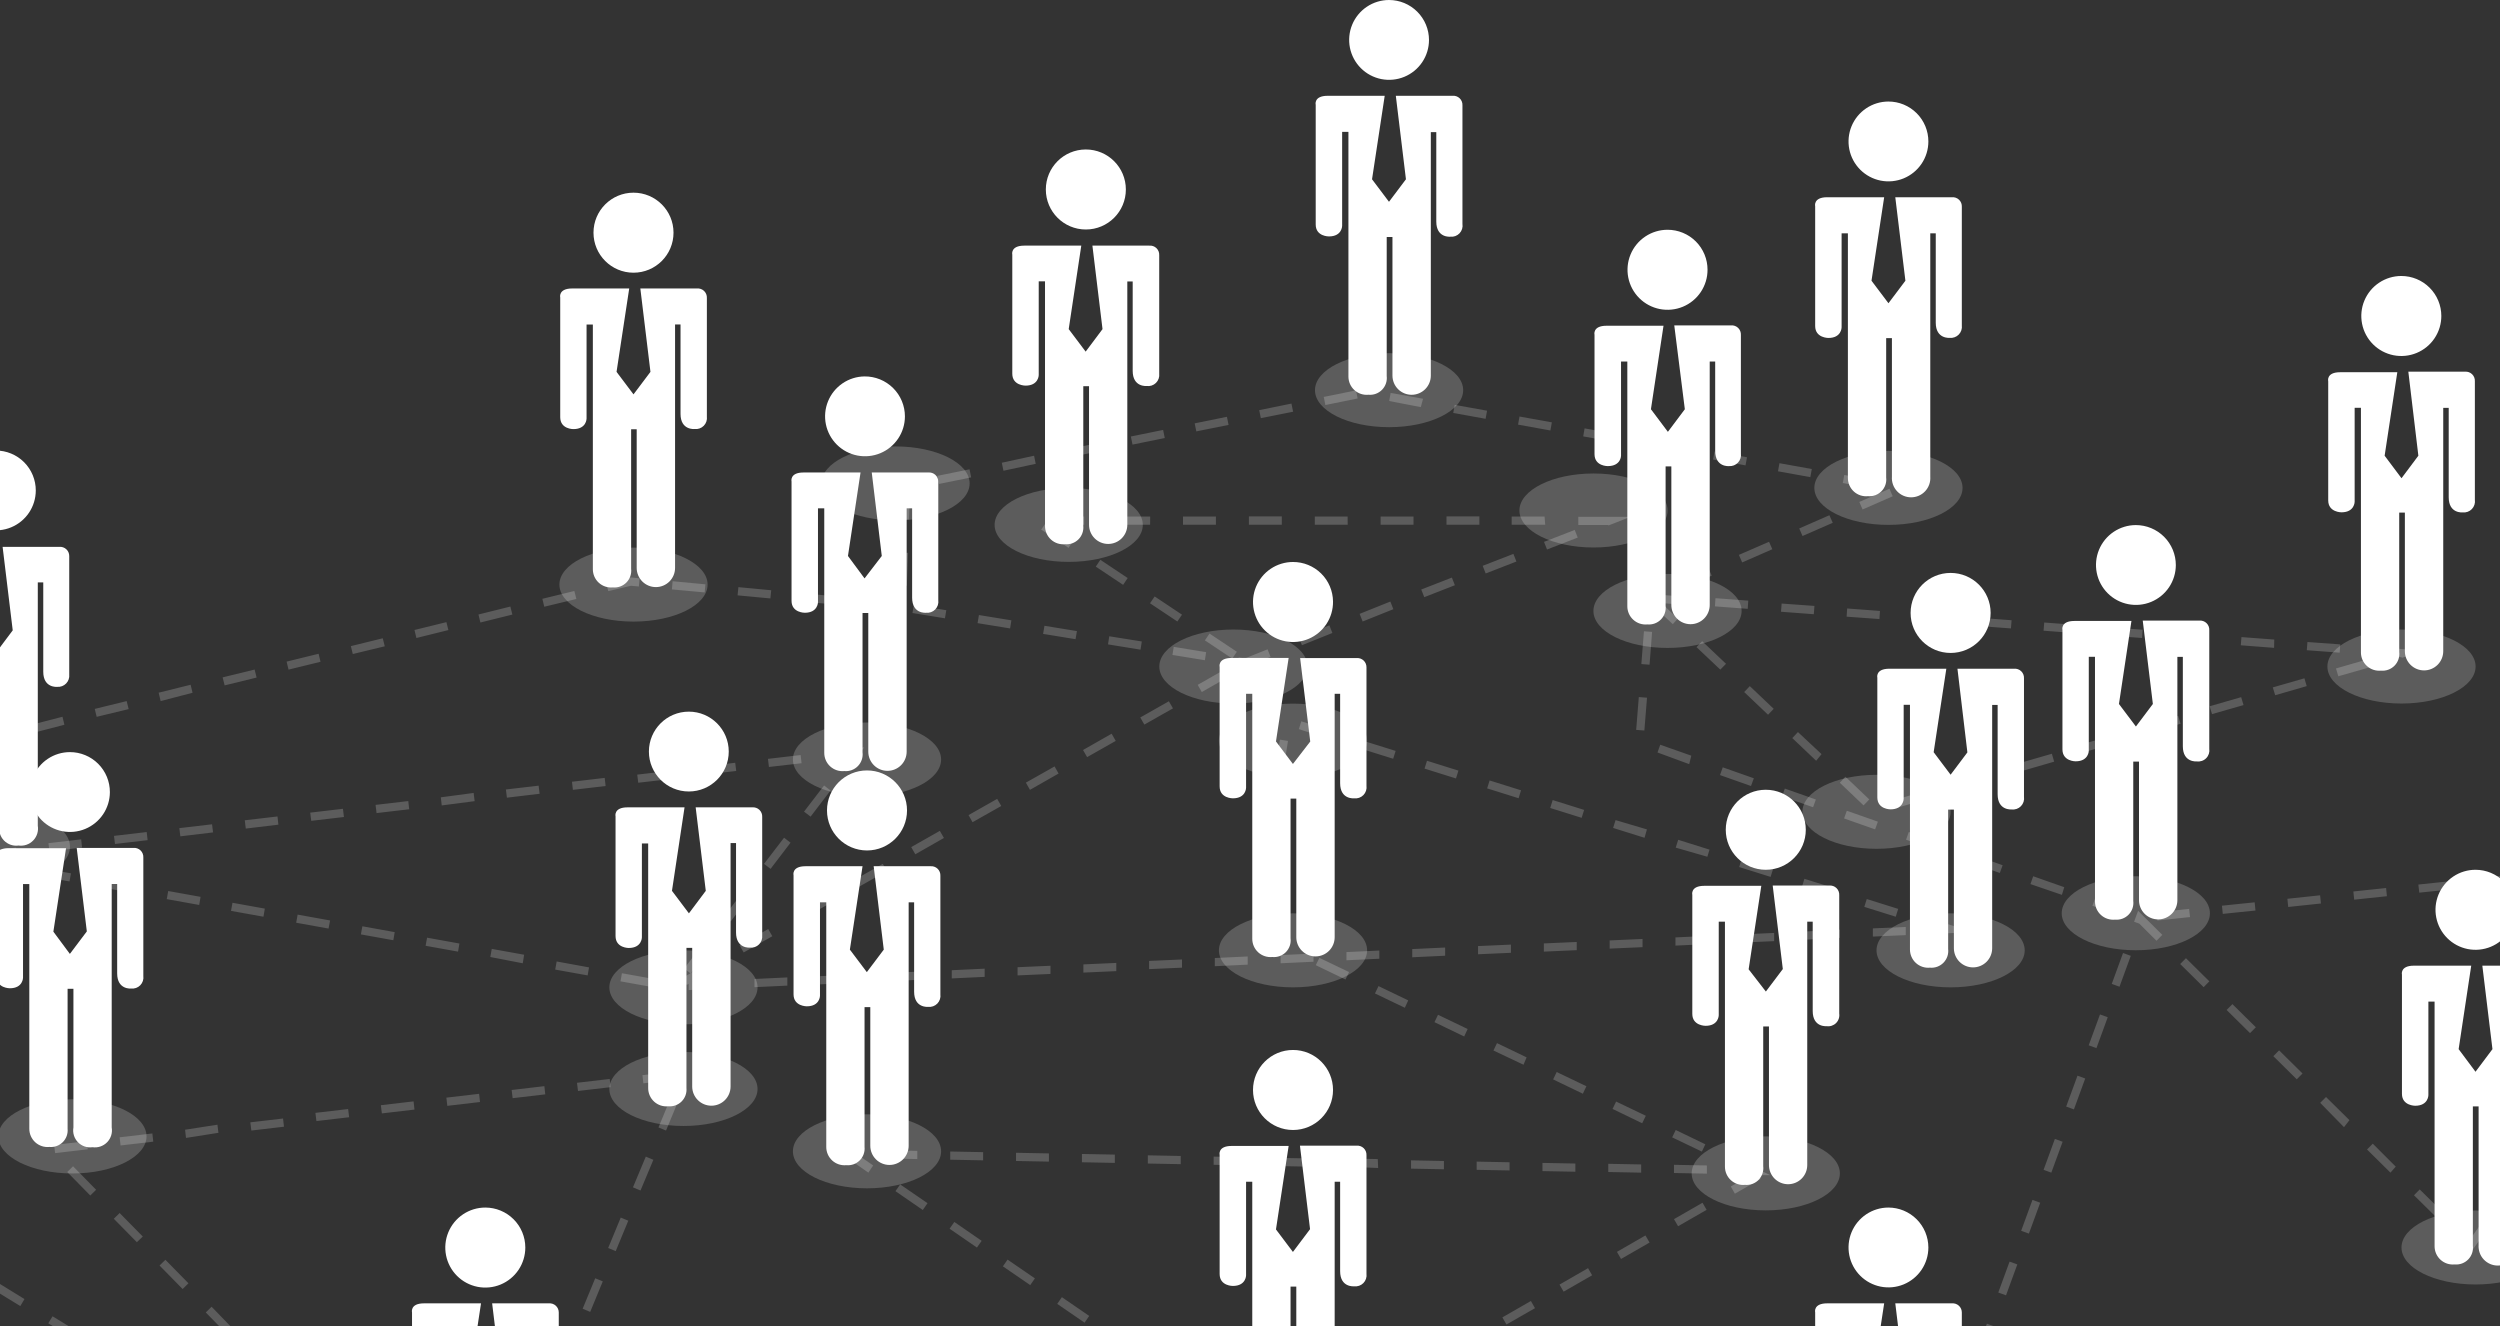 <svg width="720" height="382" viewBox="0 0 720 382" fill="none" xmlns="http://www.w3.org/2000/svg">
<rect x="0" y="0" width="720" height="382" fill="#333333" stroke="none"/>
<path d="M547.286 456.343H539.411V453.98H545.606L546.184 452.432L548.415 453.245L547.286 456.343ZM529.988 456.343H520.512V453.98H529.988V456.343ZM511.01 456.343H501.534V453.98H511.01V456.343ZM492.031 456.343H482.608V453.98H492.084L492.031 456.343ZM473.079 456.343H463.604V453.98H473.079V456.343ZM454.101 456.343H444.625V453.98H454.101V456.343ZM435.149 456.343H425.673V453.98H435.149V456.343ZM416.197 456.343H406.695V453.98H416.197V456.343ZM397.219 456.343H387.743V453.98H397.219V456.343ZM378.267 456.343H368.791V453.98H378.267V456.343ZM359.289 456.343H349.813V453.98H359.237L359.289 456.343ZM340.337 456.343H330.835V453.98H340.337V456.343ZM321.385 456.343H311.988V453.98H321.49L321.385 456.343ZM302.407 456.343H292.931V453.98H302.407V456.343ZM283.429 456.343H273.953V453.98H283.429V456.343ZM264.477 456.343H254.975V453.98H264.477V456.343ZM245.499 456.343H236.023V453.98H245.499V456.343ZM226.547 456.343H217.071V453.98H226.547V456.343ZM207.595 456.343H198.119V453.98H207.595V456.343ZM188.617 456.343H179.141V453.98H188.617V456.343ZM169.665 456.343H160.189V453.98H169.665V456.343ZM150.713 456.343H141.21V453.98H150.686L150.713 456.343ZM135.147 455.529L127.062 450.568L128.296 448.547L129.136 449.046L125.618 445.633L127.325 443.979L133.966 450.726L133.099 451.565L136.249 453.508L135.147 455.529ZM141.053 447.943L138.848 447.051L142.444 438.362L144.623 439.255L141.053 447.943ZM119.004 445.607L110.919 440.646L112.153 438.625L120.211 443.612L119.004 445.607ZM551.722 444.321L549.491 443.507L552.746 434.582L554.977 435.396L551.722 444.321ZM119.135 438.887L112.494 432.115L114.2 430.461L120.841 437.233L119.135 438.887ZM102.808 435.737L94.723 430.776L95.957 428.755L104.042 433.716L102.808 435.737ZM148.272 430.487L146.067 429.595L149.689 420.828L151.868 421.72L148.272 430.487ZM558.206 426.576L555.975 425.762L559.229 416.864L561.461 417.678L558.206 426.576ZM86.638 425.762L78.554 420.801L79.787 418.78L87.872 423.741L86.638 425.762ZM105.8 425.342L99.159 418.596L100.865 416.943L107.506 423.689L105.8 425.342ZM367.741 419.489L366.875 418.885L367.636 417.783L367.216 417.048L375.091 412.48L376.272 414.528L367.741 419.489ZM70.495 415.84L62.41 410.879L63.67 408.858L71.755 413.819L70.495 415.84ZM359.105 413.452L351.231 408.018L352.569 406.076L360.444 411.483L359.105 413.452ZM155.543 412.874L153.364 411.955L156.986 403.188L159.165 404.107L155.543 412.874ZM92.544 411.798L85.877 405.052L87.557 403.372L94.119 410.17L92.544 411.798ZM384.593 409.803L383.412 407.729L391.628 403.004L392.809 405.052L384.593 409.803ZM564.742 408.674L562.511 407.861L565.766 398.962L567.997 399.776L564.742 408.674ZM54.326 405.918L46.241 400.957L47.474 398.936L55.559 403.897L54.326 405.918ZM343.487 402.637L335.612 397.23L336.977 395.287L344.852 400.694L343.487 402.637ZM400.973 400.379L399.792 398.332L408.008 393.607L409.189 395.655L400.973 400.379ZM79.184 398.306L72.543 391.56L74.249 389.88L80.995 396.626L79.184 398.306ZM38.13 395.996L30.071 391.114L31.305 389.092L39.39 394.053L38.13 395.996ZM162.709 395.366L160.53 394.473L164.152 385.706L166.331 386.625L162.709 395.366ZM327.921 391.796L320.047 386.362L321.385 384.42L329.26 389.827L327.921 391.796ZM417.405 390.93L416.224 388.882L424.44 384.158L425.621 386.205L417.405 390.93ZM571.199 390.93L568.968 390.116L572.223 381.218L574.428 382.031L571.199 390.93ZM21.986 386.074L13.902 381.113L15.136 379.091L23.247 384.052L21.986 386.074ZM65.901 384.761L59.26 377.989L60.94 376.335L67.608 383.239L65.901 384.761ZM433.863 381.454L432.682 379.406L440.898 374.682L442.079 376.755L433.863 381.454ZM312.355 380.929L304.481 375.521L305.819 373.579L313.694 378.986L312.355 380.929ZM169.98 377.831L167.801 376.913L171.423 368.145L173.602 369.038L169.98 377.831ZM5.843 376.151L-2.242 371.19L-1.008 369.169L7.051 374.13L5.843 376.151ZM577.735 373.054L575.504 372.24L578.759 363.342L580.99 364.156L577.735 373.054ZM450.321 372.004L449.14 369.957L457.356 365.232L458.537 367.279L450.321 372.004ZM52.593 371.243L45.952 364.471L47.632 362.817L54.273 369.589L52.593 371.243ZM296.711 370.114L288.836 364.707L290.175 362.764L298.05 368.172L296.711 370.114ZM-10.405 366.229L-18.49 361.268L-17.23 359.247L-9.145 364.208L-10.405 366.229ZM466.858 362.581L465.677 360.533L473.893 355.808L475.074 357.856L466.858 362.581ZM711.711 360.507L708.771 357.593L710.425 355.887L711.396 356.858L714.494 352.527L716.436 353.918L711.711 360.507ZM177.329 360.323L175.151 359.431L178.773 350.663L180.952 351.556L177.329 360.323ZM281.355 359.299L273.48 353.866L274.845 351.923L282.72 357.357L281.355 359.299ZM39.416 357.751L32.775 351.005L34.455 349.351L41.122 356.123L39.416 357.751ZM-26.391 356.333L-34.502 351.346L-33.268 349.325L-25.236 354.365L-26.391 356.333ZM584.324 355.283L582.093 354.47L585.347 345.571L587.579 346.385L584.324 355.283ZM483.29 353.157L482.109 351.11L490.325 346.385L491.506 348.432L483.29 353.157ZM701.999 350.926L695.227 344.232L696.88 342.552L703.626 349.22L701.999 350.926ZM265.763 348.485L257.888 343.051L259.253 341.109L267.128 346.516L265.763 348.485ZM-42.665 346.49L-50.75 341.529L-49.516 339.508L-41.432 344.469L-42.665 346.49ZM721.817 346.28L719.875 344.889L725.387 337.171L727.33 338.536L721.817 346.28ZM26.003 344.311L19.362 337.539L21.041 335.885L27.683 342.657L26.003 344.311ZM499.644 343.786L498.462 341.712L504.474 338.248H501.061V336.804L498.436 335.596L499.46 333.47L509.828 338.431H506.442L507.072 339.534L499.644 343.786ZM184.469 342.867L182.291 341.949L185.992 333.103L188.17 334.021L184.469 342.867ZM491.585 338.011L482.109 337.828V335.465L491.585 335.649V338.011ZM250.092 337.723L240.091 330.74H245.157V331.265L251.483 335.649L250.092 337.723ZM688.454 337.723L681.708 331.055L683.362 329.375L689.977 335.99L688.454 337.723ZM472.66 337.723L463.184 337.539V335.176L472.66 335.36V337.723ZM590.781 337.723L588.55 336.909L591.805 328.01L594.036 328.824L590.781 337.723ZM453.708 337.46L444.232 337.276V334.914L453.708 335.098V337.46ZM434.756 337.093L425.28 336.909V334.546L434.756 334.73V337.093ZM-58.73 336.751L-59.937 336.016L-60.987 326.882L-58.625 326.619L-57.706 334.494L-57.47 334.651L-57.654 334.94V335.071L-58.73 336.751ZM415.856 336.751L406.38 336.568V334.179L415.856 334.363V336.751ZM396.904 336.384L387.323 335.99V333.628L396.799 333.811L396.904 336.384ZM377.952 336.016L368.476 335.833V333.47L377.952 333.654V336.016ZM359 335.649L349.524 335.465V333.103L359 333.286V335.649ZM340.048 335.281L330.572 335.098V332.735L340.048 332.919V335.281ZM321.07 334.914L311.594 334.73V332.342L321.07 332.525V334.914ZM302.092 334.546L292.616 334.363V332L302.092 332.184V334.546ZM283.14 334.179L273.664 333.995V331.633L283.14 331.817V334.179ZM264.188 333.811L254.712 333.628V331.265L264.188 331.449V333.811ZM15.87 332.105L15.582 329.743L25.005 328.64L25.268 331.003L15.87 332.105ZM490.141 331.659L481.584 327.564L482.608 325.438L491.139 329.559L490.141 331.659ZM732.947 331.082L731.031 329.69L736.517 321.973L738.459 323.364L732.947 331.082ZM34.717 329.9L34.455 327.538L43.878 326.435L44.141 328.798L34.717 329.9ZM53.564 327.722L53.302 325.359L62.62 323.915L62.909 326.252L53.564 327.722ZM191.819 325.595L189.64 324.703L193.263 315.936L195.441 316.854L191.819 325.595ZM72.385 325.595L72.096 323.233L81.52 322.131L81.782 324.493L72.385 325.595ZM675.067 324.624L668.216 317.616L669.896 315.936L676.642 322.603L675.067 324.624ZM472.948 323.495L464.417 319.374L465.441 317.248L473.998 321.343L472.948 323.495ZM91.127 322.866L90.838 320.503L100.262 319.401L100.55 321.763L91.127 322.866ZM109.974 320.661L109.685 318.298L119.109 317.196L119.371 319.558L109.974 320.661ZM597.291 319.506L595.06 318.692L598.315 309.793L600.546 310.607L597.291 319.506ZM128.821 318.482L128.558 316.119L137.982 315.017L138.244 317.379L128.821 318.482ZM-62.142 317.038L-63.376 307.746L-61.014 307.457L-59.911 316.881L-62.142 317.038ZM147.642 316.277L147.353 313.915L156.776 312.812L157.039 315.174L147.642 316.277ZM743.867 315.174L741.924 313.81L747.436 306.092L749.379 307.483L743.867 315.174ZM455.86 314.991L447.303 310.87L448.326 308.743L456.884 312.838L455.86 314.991ZM166.462 314.203L166.174 311.841L175.597 310.738L175.859 313.101L166.462 314.203ZM185.283 311.998L185.02 309.636L194.444 308.533L194.706 310.896L185.283 311.998ZM661.47 310.843L654.724 304.176L656.378 302.496L663.124 309.163L661.47 310.843ZM438.772 306.644L430.11 302.549L431.133 300.422L439.664 304.517L438.772 306.644ZM603.774 301.866L601.543 301.052L604.798 292.154L607.029 292.968L603.774 301.866ZM754.865 299.897L752.922 298.533L758.435 290.815L760.351 292.206L754.865 299.897ZM421.684 298.506L413.126 294.385L414.15 292.259L422.681 296.354L421.684 298.506ZM-64.347 298.323L-65.45 288.899L-63.087 288.637L-62.011 298.06L-64.347 298.323ZM648.004 297.535L641.258 290.868L642.938 289.188L649.684 295.855L648.004 297.535ZM404.595 290.238L395.986 286.117L397.009 283.99L405.566 288.112L404.595 290.238ZM198.329 285.145V283.36L197.751 283.675L196.57 281.602L198.854 280.316L197.043 278.924L202.817 271.391L204.707 272.835L199.038 280.211L204.812 276.903L205.994 278.977L199.405 282.73L207.752 282.337V284.699L198.329 285.145ZM765.89 284.437L763.947 283.072L769.459 275.354L771.402 276.746L765.89 284.437ZM217.281 284.305V281.943L226.757 281.497V283.859L217.281 284.305ZM634.643 284.305L627.897 277.638L629.551 275.958L636.297 282.625L634.643 284.305ZM188.013 284.305L178.694 282.625L179.114 280.289L188.459 281.969L188.013 284.305ZM610.415 284.174L608.184 283.36L611.439 274.462L613.67 275.276L610.415 284.174ZM236.206 283.492V281.129L245.682 280.709V283.072L236.206 283.492ZM255.158 282.625V280.263L264.634 279.817V282.179L255.158 282.625ZM387.507 282.1L378.95 277.979L379.973 275.853L388.531 279.948L387.507 282.1ZM274.11 281.785V279.423L283.586 278.977V281.339L274.11 281.785ZM293.062 280.919V278.557L302.538 278.137V280.499L293.062 280.919ZM169.245 280.919L159.9 279.239L160.32 276.903L169.638 278.609L169.245 280.919ZM312.014 280.106V277.743L321.49 277.323V279.686L312.014 280.106ZM-66.526 279.476L-67.628 270.052L-65.266 269.79L-64.163 279.213L-66.526 279.476ZM330.94 279.108V276.746L340.416 276.326V278.688L330.94 279.108ZM349.866 278.268V275.906L359.342 275.459V277.822L349.866 278.268ZM150.555 277.428L141.21 275.617L141.63 273.281L150.949 274.961L150.555 277.428ZM368.818 277.428V275.066L378.294 274.619V276.982L368.818 277.428ZM387.77 276.562V274.199L397.245 273.753V276.116L387.77 276.562ZM406.721 275.696V273.333L416.197 272.887V275.249L406.721 275.696ZM425.673 274.829V272.467L435.149 272.047V274.409L425.673 274.829ZM214.183 274.304L213.002 272.257L221.244 267.558L222.426 269.632L214.183 274.304ZM131.918 274.068L122.574 272.388L122.994 270.052L132.312 271.732L131.918 274.068ZM444.625 274.068V271.706L454.101 271.286V273.648L444.625 274.068ZM370.445 273.911L361.862 269.685L362.885 267.532L371.416 271.653L370.445 273.911ZM463.577 273.202V270.84L473.053 270.42V272.782L463.577 273.202ZM482.529 272.336V269.973L492.005 269.527V271.89L482.529 272.336ZM501.481 271.47V269.107L510.957 268.687V271.05L501.481 271.47ZM621.073 270.945L616.111 266.01L614.615 265.458L615.77 262.309L622.753 269.238L621.073 270.945ZM113.281 270.787L103.937 269.107L104.357 266.771L113.675 268.451L113.281 270.787ZM520.433 270.603V268.241L529.857 267.742V270.105L520.433 270.603ZM539.385 269.737V267.375L548.861 266.955V269.317L539.385 269.737ZM776.941 269.081L775.024 267.716L780.537 259.999L782.453 261.364L776.941 269.081ZM558.337 268.897V267.821L555.161 266.823L555.87 264.566L568.285 268.451L558.337 268.897ZM94.618 267.427L85.3 265.747L85.72 263.411L95.064 265.091L94.618 267.427ZM210.43 265.38L208.54 263.936L214.315 256.402L216.205 257.846L210.43 265.38ZM621.309 265.117L621.046 262.755L630.47 261.757L630.732 264.12L621.309 265.117ZM230.615 264.907L229.46 262.86L237.703 258.161L238.884 260.235L230.615 264.907ZM611.57 264.015L602.619 260.865L603.407 258.634L612.358 261.784L611.57 264.015ZM75.876 264.015L66.531 262.335L66.951 259.999L76.27 261.679L75.876 264.015ZM545.974 264.015L536.918 261.18L537.626 258.922L546.682 261.757L545.974 264.015ZM640.156 263.201L639.92 260.839L649.343 259.867L649.579 262.23L640.156 263.201ZM659.003 261.206L658.766 258.844L668.19 257.846L668.426 260.209L659.003 261.206ZM-68.626 260.629L-69.702 251.205L-67.34 250.916L-66.237 260.34L-68.626 260.629ZM57.37 260.629L48.026 258.949L48.446 256.612L57.764 258.292L57.37 260.629ZM363.804 260.13L361.337 259.867L362.78 250.496L365.116 250.864L363.804 260.13ZM678.007 259.106L677.771 256.744L687.194 255.746L687.431 258.109L678.007 259.106ZM528.019 258.214L518.963 255.379L519.672 253.095L528.728 255.93L528.019 258.214ZM593.826 257.715L584.77 254.618L585.557 252.36L594.508 255.51L593.826 257.715ZM38.576 257.242L29.231 255.563L29.651 253.226L38.97 254.906L38.576 257.242ZM696.749 257.085L696.487 254.749L705.936 253.751L706.173 256.114L696.749 257.085ZM247.126 255.536L245.971 253.463L254.24 248.79L255.421 250.838L247.126 255.536ZM715.622 255.116L715.386 252.754L724.836 251.756L725.072 254.119L715.622 255.116ZM20.018 253.856L10.699 252.176L11.119 249.84L20.438 251.52L20.018 253.856ZM787.991 253.515L786.049 252.124L790.931 245.273V244.8L794.501 244.433L787.991 253.515ZM734.601 253.148L734.364 250.785L743.788 249.788L744.024 252.15L734.601 253.148ZM509.933 252.544L500.877 249.709L501.586 247.451L510.642 250.286L509.933 252.544ZM575.95 251.415L567.026 248.265L567.813 246.034L576.764 249.184L575.95 251.415ZM753.474 251.153L753.211 248.79L762.661 247.793L762.897 250.155L753.474 251.153ZM1.25 250.523L-8.069 248.843L-7.649 246.507L-4.578 247.058L-4.788 245.194L4.583 244.118L4.872 246.454L-3.003 247.373L1.617 248.213L1.25 250.523ZM221.927 250.234L220.037 248.79L225.812 241.257L227.675 242.7L221.927 250.234ZM772.189 249.158L771.953 246.795L781.377 245.824L781.613 248.16L772.189 249.158ZM491.716 246.743L482.608 244.118L483.317 241.86L492.346 244.695L491.716 246.743ZM263.611 246.034L262.429 243.96L270.672 239.288L271.853 241.335L263.611 246.034ZM14.243 245.194L13.954 242.832L23.378 241.729L23.64 244.092L14.243 245.194ZM557.891 244.984L548.94 241.834L549.727 239.603L558.678 242.753L557.891 244.984ZM33.116 243.068L32.827 240.732L42.251 239.629L42.513 241.965L33.116 243.068ZM-70.883 241.808L-71.96 232.384L-69.597 232.122L-68.626 241.493L-70.883 241.808ZM366.586 241.493L364.25 241.125L365.72 231.754L368.056 232.122L366.586 241.493ZM473.631 241.283L464.575 238.448L465.283 236.191L474.313 238.868L473.631 241.283ZM51.937 240.863L51.648 238.501L61.072 237.398L61.36 239.734L51.937 240.863ZM540.041 238.868L531.09 235.718L531.878 233.487L540.829 236.637L540.041 238.868ZM70.784 238.632L70.495 236.243L79.919 235.141L80.181 237.503L70.784 238.632ZM280.095 236.794L278.94 234.747L287.182 230.075L288.364 232.122L280.095 236.794ZM89.631 236.401L89.342 234.038L98.766 232.936L99.054 235.298L89.631 236.401ZM455.519 235.534L446.463 232.699L447.172 230.416L456.227 233.251L455.519 235.534ZM233.45 235.193L231.56 233.749L237.335 226.216L239.199 227.66L233.45 235.193ZM108.451 234.169L108.163 231.807L117.586 230.704L117.849 233.067L108.451 234.169ZM546.184 232.699L545.501 230.416L554.583 227.791L555.266 230.048L546.184 232.699ZM522.166 232.489L513.241 229.34L514.028 227.108L522.979 230.258L522.166 232.489ZM536.708 231.964L529.857 225.428L531.484 223.696L538.361 230.232L536.708 231.964ZM127.22 231.964L126.957 229.628L136.407 228.368L136.696 230.731L127.22 231.964ZM437.354 229.891L428.298 227.056L429.007 224.772L438.063 227.607L437.354 229.891ZM145.988 229.733L145.699 227.371L155.123 226.268L155.411 228.605L145.988 229.733ZM-64.216 229.103L-64.793 226.793L-55.501 224.536L-54.95 226.846L-64.216 229.103ZM164.992 227.476L164.73 225.14L174.153 224.037L174.416 226.373L164.992 227.476ZM296.632 227.476L295.451 225.402L303.72 220.73L304.874 222.777L296.632 227.476ZM564.374 227.476L563.692 225.192L572.774 222.567L573.457 224.825L564.374 227.476ZM504.29 226.373L495.365 223.223L496.153 220.992L505.104 224.142L504.29 226.373ZM183.813 225.428L183.524 223.092L192.948 221.99L193.236 224.352L183.813 225.428ZM-45.789 224.588L-46.367 222.278L-37.127 219.995L-36.549 222.305L-45.789 224.588ZM419.321 224.195L410.265 221.36L410.974 219.102L420.03 221.937L419.321 224.195ZM202.607 223.118L202.319 220.782L211.742 219.68L212.031 222.042L202.607 223.118ZM369.474 222.751L367.138 222.383L368.608 213.013L370.944 213.38L369.474 222.751ZM582.539 221.99L581.856 219.706L590.938 217.081L591.595 219.365L582.539 221.99ZM221.454 220.887L221.166 218.551L230.589 217.449L230.852 219.811L221.454 220.887ZM245.079 220.231L243.189 218.787L243.582 218.289L240.38 218.656L240.091 216.294L248.885 215.244L245.079 220.231ZM-27.283 220.231L-27.966 217.869L-18.752 215.48L-18.175 217.79L-27.283 220.231ZM486.493 220.074L477.358 216.714L478.146 214.482L487.097 217.632L486.493 220.074ZM523.058 219.102L516.181 212.566L517.808 210.834L524.607 217.186L523.058 219.102ZM401.235 218.525L392.179 215.69L392.888 213.432L401.944 216.267L401.235 218.525ZM313.09 218.052L311.909 216.005L320.151 211.306L321.333 213.38L313.09 218.052ZM600.729 216.477L600.047 214.22L609.129 211.595L609.812 213.852L600.729 216.477ZM-8.988 215.506L-9.565 213.223L-0.378 210.939L0.173 213.249L-8.988 215.506ZM383.123 212.881L374.067 209.994L374.776 207.736L383.832 210.571L383.123 212.881ZM618.894 211.096L618.211 208.813L627.32 206.188L628.002 208.445L618.894 211.096ZM9.439 211.096L8.862 208.786L17.997 206.424L18.548 208.734L9.439 211.096ZM473.578 210.388L471.216 210.204L471.977 200.754L474.339 200.938L473.578 210.388ZM329.575 208.681L328.394 206.634L336.636 201.962L337.817 204.009L329.575 208.681ZM27.84 206.45L27.289 204.167L36.476 201.909L37.054 204.219L27.84 206.45ZM509.198 205.846L502.321 199.31L503.949 197.604L510.826 204.14L509.198 205.846ZM637.058 205.663L636.376 203.405L645.458 200.78L646.141 203.064L637.058 205.663ZM46.267 201.909L45.69 199.494L54.903 197.21L55.454 199.52L46.267 201.909ZM655.249 200.229L654.567 197.972L663.675 195.347L664.331 197.604L655.249 200.229ZM346.112 199.31L344.931 197.237L353.173 192.538L354.354 194.612L346.112 199.31ZM64.694 197.394L64.117 195.084L73.33 192.827L73.907 195.137L64.694 197.394ZM673.44 194.769L672.757 192.512L681.84 189.887L682.522 192.171L673.44 194.769ZM83.095 192.853L82.543 190.543L91.757 188.286L92.308 190.596L83.095 192.853ZM495.444 192.853L488.593 186.37L490.22 184.663L497.098 191.173L495.444 192.853ZM358.764 192.066L356.375 191.672L356.743 189.336L358.502 189.624L365.064 187L365.93 189.204L358.764 192.066ZM475.074 191.436L472.712 191.252L473.447 181.802L475.809 181.986L475.074 191.436ZM347.004 190.149L337.66 188.627L338.027 186.291L347.372 187.813L347.004 190.149ZM354.879 189.677L347.004 184.427L348.343 182.458L356.218 187.708L354.879 189.677ZM691.683 189.467V189.283L683.257 188.679L683.441 186.317L698.639 187.446L691.683 189.467ZM101.6 188.364L101.049 186.081L110.236 183.823L110.814 186.133L101.6 188.364ZM673.834 187.971L664.358 187.262L664.541 184.9L673.991 185.582L673.834 187.971ZM328.473 187.105L319.102 185.582L319.469 183.246L328.84 184.742L328.473 187.105ZM654.934 186.58L645.353 185.845L645.537 183.482L654.987 184.191L654.934 186.58ZM374.96 185.818L374.094 183.613L382.861 180.096L383.727 182.301L374.96 185.818ZM636.035 185.188L626.585 184.48L626.742 182.117L636.192 182.8L636.035 185.188ZM309.757 184.086L300.412 182.563L300.806 180.227L310.151 181.75L309.757 184.086ZM119.922 183.745L119.371 181.435L128.558 179.177L129.136 181.461L119.922 183.745ZM616.925 183.745L607.476 183.036L607.633 180.673L617.083 181.356L616.925 183.745ZM598.026 182.353L588.55 181.645L588.734 179.282L598.183 179.991L598.026 182.353ZM290.91 180.988L281.539 179.466L281.933 177.13L291.277 178.652L290.91 180.988ZM579.153 180.988L569.703 180.28L569.86 177.917L579.336 178.626L579.153 180.988ZM481.768 179.755L474.733 173.245L475.284 172.667V172.431H474.103V171.014L484.603 171.775L484.419 174.137L478.513 173.691L483.212 178.154L481.768 179.755ZM560.253 179.597L550.803 178.889L550.987 176.526L560.437 177.209L560.253 179.597ZM138.349 179.282L137.798 176.972L146.985 174.689L147.563 176.999L138.349 179.282ZM339.077 178.994L331.202 173.744L332.541 171.775L340.416 177.025L339.077 178.994ZM392.442 178.994L391.576 176.789L400.422 173.245L401.288 175.45L392.442 178.994ZM541.275 178.285L531.825 177.602L531.983 175.24L541.432 175.949L541.275 178.285ZM272.142 178.075L262.797 176.552L263.164 174.216L272.535 175.739L272.142 178.075ZM522.376 176.894L512.926 176.185L513.11 173.822L522.559 174.505L522.376 176.894ZM259.49 175.87L250.04 174.977L250.25 172.615L259.7 173.507L259.49 175.87ZM503.345 175.345L493.895 174.636L494.053 172.274L503.502 172.982L503.345 175.345ZM156.75 174.741L156.199 172.457L165.412 170.2L165.99 172.51L156.75 174.741ZM240.748 174.137L231.245 173.245L231.455 170.882L240.905 171.775L240.748 174.137ZM221.874 172.352L212.425 171.46L212.661 169.098L222.111 169.99L221.874 172.352ZM410.186 171.985L409.32 169.78L418.14 166.341L419.006 168.546L410.186 171.985ZM202.949 170.62L193.499 169.754L193.709 167.391L203.159 168.284L202.949 170.62ZM175.177 170.253L174.6 167.995L181.582 166.289L184.207 166.551L183.997 168.914L181.713 168.704L175.177 170.253ZM484.288 169.596L483.343 167.418L492.031 163.611L492.976 165.79L484.288 169.596ZM261.169 168.678H258.807L259.148 159.202H261.537L261.169 168.678ZM323.459 168.441L315.584 163.191L316.897 161.223L324.771 166.473L323.459 168.441ZM427.878 165.16L427.012 162.955L435.858 159.517L436.724 161.722L427.878 165.16ZM501.744 161.984L500.799 159.805L509.487 156.025L510.432 158.178L501.744 161.984ZM445.544 158.257L444.678 156.052L453.524 152.613L454.39 154.818L445.544 158.257ZM307.736 157.784L299.861 152.534L301.2 150.566L309.074 155.815L307.736 157.784ZM519.121 154.372L518.176 152.193L526.864 148.387L527.835 150.566L519.121 154.372ZM463.21 151.353V151.196H454.548V148.833H469.615L463.21 151.353ZM445.019 151.117H435.359V148.754H444.835L445.019 151.117ZM426.067 151.117H416.591V148.728H426.067V151.117ZM407.089 151.117H397.613V148.754H407.089V151.117ZM388.137 151.117H378.661V148.754H388.111L388.137 151.117ZM369.159 151.117H359.683V148.728H369.159V151.117ZM350.181 151.117H340.705V148.754H350.181V151.117ZM331.229 151.117H321.753V148.754H331.255L331.229 151.117ZM312.25 151.117H302.775V148.754H312.25V151.117ZM261.773 149.621H259.411L259.752 140.145H262.114L261.773 149.621ZM536.419 146.733L535.474 144.555L544.162 140.748L545.107 142.927L536.419 146.733ZM540.041 140.748L530.723 139.121L531.143 136.785L540.461 138.465L540.041 140.748ZM270.409 139.383L269.937 137.047L279.229 135.157L279.701 137.493L270.409 139.383ZM521.378 137.415L512.06 135.735L512.48 133.399L521.798 135.079L521.378 137.415ZM288.994 135.577L288.521 133.267L297.813 131.246L298.286 133.582L288.994 135.577ZM502.715 134.029L493.37 132.349L493.79 130.012L503.135 131.692L502.715 134.029ZM307.578 131.771L307.106 129.461L316.398 127.571L316.87 129.907L307.578 131.771ZM484.052 130.669L474.733 128.989L475.153 126.653L484.498 128.333L484.052 130.669ZM326.163 128.044L325.69 125.708L334.982 123.818L335.455 126.154L326.163 128.044ZM465.283 127.361L455.965 125.681L456.359 123.371L465.703 125.051L465.283 127.361ZM344.537 124.238L344.065 121.928L353.357 120.038L353.829 122.374L344.537 124.238ZM446.515 123.975L437.197 122.295L437.617 119.959L446.935 121.639L446.515 123.975ZM427.852 120.615L418.534 118.935L418.954 116.599L428.272 118.279L427.852 120.615ZM363.121 120.431L362.649 118.122L371.941 116.232L372.414 118.568L363.121 120.431ZM409.189 117.255L400.08 115.497L400.5 113.16L409.845 114.84L409.189 117.255ZM381.706 116.652L381.233 114.315L390.526 112.425L390.998 114.762L381.706 116.652Z" fill="white" fill-opacity="0.2"/>
<path d="M400.054 123.03C411.84 123.03 421.395 118.259 421.395 112.373C421.395 106.487 411.84 101.716 400.054 101.716C388.268 101.716 378.713 106.487 378.713 112.373C378.713 118.259 388.268 123.03 400.054 123.03Z" fill="white" fill-opacity="0.2"/>
<path d="M508.542 348.59C520.328 348.59 529.883 343.818 529.883 337.933C529.883 332.047 520.328 327.275 508.542 327.275C496.756 327.275 487.202 332.047 487.202 337.933C487.202 343.818 496.756 348.59 508.542 348.59Z" fill="white" fill-opacity="0.2"/>
<path d="M196.833 324.283C208.619 324.283 218.173 319.512 218.173 313.626C218.173 307.74 208.619 302.969 196.833 302.969C185.047 302.969 175.492 307.74 175.492 313.626C175.492 319.512 185.047 324.283 196.833 324.283Z" fill="white" fill-opacity="0.2"/>
<path d="M196.833 295.015C208.619 295.015 218.173 290.244 218.173 284.358C218.173 278.472 208.619 273.701 196.833 273.701C185.047 273.701 175.492 278.472 175.492 284.358C175.492 290.244 185.047 295.015 196.833 295.015Z" fill="white" fill-opacity="0.2"/>
<path d="M355.221 202.618C367.007 202.618 376.561 197.846 376.561 191.961C376.561 186.075 367.007 181.303 355.221 181.303C343.434 181.303 333.88 186.075 333.88 191.961C333.88 197.846 343.434 202.618 355.221 202.618Z" fill="white" fill-opacity="0.2"/>
<path d="M372.387 223.958C384.174 223.958 393.728 219.187 393.728 213.301C393.728 207.415 384.174 202.644 372.387 202.644C360.601 202.644 351.047 207.415 351.047 213.301C351.047 219.187 360.601 223.958 372.387 223.958Z" fill="white" fill-opacity="0.2"/>
<path d="M480.246 186.606C492.032 186.606 501.586 181.834 501.586 175.949C501.586 170.063 492.032 165.291 480.246 165.291C468.46 165.291 458.905 170.063 458.905 175.949C458.905 181.834 468.46 186.606 480.246 186.606Z" fill="white" fill-opacity="0.2"/>
<path d="M540.435 244.459C552.221 244.459 561.776 239.688 561.776 233.802C561.776 227.916 552.221 223.145 540.435 223.145C528.649 223.145 519.094 227.916 519.094 233.802C519.094 239.688 528.649 244.459 540.435 244.459Z" fill="white" fill-opacity="0.2"/>
<path d="M615.115 273.674C626.901 273.674 636.455 268.903 636.455 263.017C636.455 257.131 626.901 252.36 615.115 252.36C603.328 252.36 593.774 257.131 593.774 263.017C593.774 268.903 603.328 273.674 615.115 273.674Z" fill="white" fill-opacity="0.2"/>
<path d="M372.387 284.358C384.174 284.358 393.728 279.586 393.728 273.701C393.728 267.815 384.174 263.043 372.387 263.043C360.601 263.043 351.047 267.815 351.047 273.701C351.047 279.586 360.601 284.358 372.387 284.358Z" fill="white" fill-opacity="0.2"/>
<path d="M20.858 337.959C32.645 337.959 42.199 333.176 42.199 327.275C42.199 321.375 32.645 316.592 20.858 316.592C9.072 316.592 -0.482 321.375 -0.482 327.275C-0.482 333.176 9.072 337.959 20.858 337.959Z" fill="white" fill-opacity="0.2"/>
<path d="M-1.191 254.512C10.595 254.512 20.149 249.741 20.149 243.855C20.149 237.97 10.595 233.198 -1.191 233.198C-12.977 233.198 -22.532 237.97 -22.532 243.855C-22.532 249.741 -12.977 254.512 -1.191 254.512Z" fill="white" fill-opacity="0.2"/>
<path d="M249.699 342.237C261.485 342.237 271.039 337.466 271.039 331.58C271.039 325.694 261.485 320.923 249.699 320.923C237.912 320.923 228.358 325.694 228.358 331.58C228.358 337.466 237.912 342.237 249.699 342.237Z" fill="white" fill-opacity="0.2"/>
<path d="M691.631 202.618C703.417 202.618 712.972 197.846 712.972 191.961C712.972 186.075 703.417 181.303 691.631 181.303C679.845 181.303 670.291 186.075 670.291 191.961C670.291 197.846 679.845 202.618 691.631 202.618Z" fill="white" fill-opacity="0.2"/>
<path d="M712.971 369.93C724.757 369.93 734.312 365.159 734.312 359.273C734.312 353.387 724.757 348.616 712.971 348.616C701.185 348.616 691.63 353.387 691.63 359.273C691.63 365.159 701.185 369.93 712.971 369.93Z" fill="white" fill-opacity="0.2"/>
<path d="M561.776 284.358C573.562 284.358 583.117 279.586 583.117 273.701C583.117 267.815 573.562 263.043 561.776 263.043C549.99 263.043 540.436 267.815 540.436 273.701C540.436 279.586 549.99 284.358 561.776 284.358Z" fill="white" fill-opacity="0.2"/>
<path d="M543.874 151.169C555.66 151.169 565.214 146.398 565.214 140.512C565.214 134.626 555.66 129.855 543.874 129.855C532.088 129.855 522.533 134.626 522.533 140.512C522.533 146.398 532.088 151.169 543.874 151.169Z" fill="white" fill-opacity="0.2"/>
<path d="M257.915 149.883C269.701 149.883 279.255 145.112 279.255 139.226C279.255 133.34 269.701 128.569 257.915 128.569C246.129 128.569 236.574 133.34 236.574 139.226C236.574 145.112 246.129 149.883 257.915 149.883Z" fill="white" fill-opacity="0.2"/>
<path d="M182.449 179.02C194.235 179.02 203.789 174.248 203.789 168.363C203.789 162.477 194.235 157.705 182.449 157.705C170.663 157.705 161.108 162.477 161.108 168.363C161.108 174.248 170.663 179.02 182.449 179.02Z" fill="white" fill-opacity="0.2"/>
<path d="M249.699 229.392C261.485 229.392 271.039 224.621 271.039 218.735C271.039 212.849 261.485 208.078 249.699 208.078C237.912 208.078 228.358 212.849 228.358 218.735C228.358 224.621 237.912 229.392 249.699 229.392Z" fill="white" fill-opacity="0.2"/>
<path d="M307.788 161.826C319.574 161.826 329.129 157.055 329.129 151.169C329.129 145.283 319.574 140.512 307.788 140.512C296.002 140.512 286.448 145.283 286.448 151.169C286.448 157.055 296.002 161.826 307.788 161.826Z" fill="white" fill-opacity="0.2"/>
<path d="M458.931 157.679C470.718 157.679 480.272 152.908 480.272 147.022C480.272 141.136 470.718 136.365 458.931 136.365C447.145 136.365 437.591 141.136 437.591 147.022C437.591 152.908 447.145 157.679 458.931 157.679Z" fill="white" fill-opacity="0.2"/>
<path d="M372.388 325.438C378.752 325.438 383.912 320.279 383.912 313.915C383.912 307.55 378.752 302.391 372.388 302.391C366.024 302.391 360.865 307.55 360.865 313.915C360.865 320.279 366.024 325.438 372.388 325.438Z" fill="white"/>
<path d="M393.545 366.833V332.709C393.565 332.333 393.504 331.956 393.366 331.605C393.228 331.255 393.016 330.938 392.745 330.676C392.473 330.415 392.148 330.215 391.793 330.09C391.437 329.965 391.059 329.918 390.683 329.953H374.383L377.296 353.997L372.361 360.559L367.479 354.076L371.128 330.032H354.722C350.601 330.032 351.257 332.656 351.257 332.656V366.912C351.257 370.403 355.063 370.35 355.063 370.35C358.869 370.35 358.869 367.305 358.869 367.305V340.347H360.654V410.8C360.651 411.536 360.802 412.265 361.098 412.939C361.394 413.612 361.828 414.216 362.373 414.711C362.917 415.206 363.56 415.581 364.258 415.812C364.957 416.043 365.697 416.124 366.429 416.05C367.136 416.12 367.849 416.031 368.517 415.792C369.186 415.553 369.793 415.168 370.295 414.666C370.797 414.164 371.182 413.557 371.421 412.889C371.66 412.22 371.748 411.507 371.679 410.8V370.534H373.333C373.333 370.534 373.333 409.698 373.333 410.459C373.333 411.925 373.915 413.33 374.951 414.366C375.987 415.402 377.393 415.985 378.858 415.985C380.324 415.985 381.729 415.402 382.765 414.366C383.801 413.33 384.384 411.925 384.384 410.459V340.347H385.958V366.098C385.958 370.875 389.975 370.455 389.975 370.455C390.463 370.517 390.958 370.465 391.423 370.303C391.888 370.142 392.309 369.876 392.654 369.526C392.999 369.175 393.259 368.75 393.414 368.283C393.568 367.816 393.613 367.32 393.545 366.833Z" fill="white"/>
<path d="M724.469 262.02C724.469 264.299 723.793 266.527 722.527 268.422C721.261 270.317 719.461 271.794 717.356 272.666C715.25 273.538 712.933 273.766 710.698 273.322C708.462 272.877 706.409 271.78 704.797 270.168C703.186 268.556 702.088 266.503 701.644 264.268C701.199 262.033 701.427 259.716 702.3 257.61C703.172 255.504 704.649 253.705 706.544 252.438C708.439 251.172 710.667 250.496 712.946 250.496C714.459 250.496 715.958 250.794 717.356 251.374C718.754 251.953 720.024 252.801 721.094 253.871C722.164 254.942 723.013 256.212 723.592 257.61C724.171 259.008 724.469 260.506 724.469 262.02Z" fill="white"/>
<path d="M734.102 314.991V280.867C734.123 280.49 734.062 280.114 733.924 279.763C733.786 279.412 733.574 279.096 733.302 278.834C733.031 278.572 732.706 278.373 732.351 278.248C731.995 278.123 731.617 278.076 731.241 278.111H714.914L717.828 302.155L712.946 308.665L708.089 302.155L711.712 278.111H695.227C691.106 278.111 691.762 280.735 691.762 280.735V315.017C691.762 318.482 695.569 318.456 695.569 318.456C699.375 318.456 699.375 315.411 699.375 315.411V288.453H701.16V358.906C701.156 359.642 701.307 360.37 701.603 361.044C701.899 361.718 702.333 362.322 702.878 362.817C703.423 363.312 704.065 363.687 704.764 363.917C705.463 364.148 706.202 364.229 706.934 364.156C707.652 364.223 708.376 364.13 709.053 363.881C709.73 363.633 710.342 363.236 710.846 362.72C711.349 362.204 711.731 361.582 711.962 360.899C712.194 360.216 712.27 359.49 712.184 358.774V318.639H713.838C713.838 318.639 713.838 357.803 713.838 358.564C713.786 359.322 713.89 360.082 714.144 360.798C714.398 361.514 714.796 362.17 715.315 362.725C715.833 363.28 716.46 363.723 717.156 364.025C717.853 364.328 718.604 364.484 719.364 364.484C720.123 364.484 720.874 364.328 721.571 364.025C722.267 363.723 722.894 363.28 723.412 362.725C723.931 362.17 724.329 361.514 724.583 360.798C724.837 360.082 724.941 359.322 724.889 358.564V288.453H726.464V314.203C726.464 318.981 730.48 318.561 730.48 318.561C730.967 318.629 731.463 318.584 731.93 318.43C732.397 318.275 732.822 318.015 733.173 317.67C733.523 317.325 733.789 316.904 733.95 316.439C734.112 315.974 734.164 315.479 734.102 314.991Z" fill="white"/>
<path d="M561.776 188.049C568.141 188.049 573.3 182.89 573.3 176.526C573.3 170.162 568.141 165.003 561.776 165.003C555.412 165.003 550.253 170.162 550.253 176.526C550.253 182.89 555.412 188.049 561.776 188.049Z" fill="white"/>
<path d="M582.907 229.471V195.347C582.928 194.97 582.867 194.594 582.729 194.243C582.591 193.892 582.379 193.576 582.107 193.314C581.836 193.053 581.511 192.853 581.155 192.728C580.8 192.603 580.421 192.556 580.046 192.591H563.745L566.606 216.687L561.776 223.118L556.894 216.635L560.543 192.591H544.137C540.016 192.591 540.672 195.216 540.672 195.216V229.654C540.672 233.119 544.452 233.093 544.452 233.093C548.258 233.093 548.258 230.048 548.258 230.048V202.985H550.069V273.438C550.066 274.172 550.216 274.898 550.511 275.569C550.805 276.241 551.237 276.844 551.779 277.339C552.32 277.833 552.96 278.209 553.655 278.441C554.351 278.674 555.088 278.758 555.818 278.688C556.536 278.756 557.259 278.662 557.936 278.414C558.613 278.165 559.226 277.768 559.729 277.252C560.233 276.736 560.614 276.114 560.846 275.431C561.077 274.749 561.153 274.023 561.068 273.307V233.172H562.721C562.721 233.172 562.721 272.336 562.721 273.097C562.721 274.559 563.302 275.961 564.336 276.995C565.37 278.029 566.772 278.609 568.234 278.609C569.696 278.609 571.098 278.029 572.132 276.995C573.165 275.961 573.746 274.559 573.746 273.097V203.012H575.321V228.762C575.321 233.513 579.337 233.119 579.337 233.119C579.828 233.182 580.326 233.129 580.793 232.967C581.26 232.804 581.683 232.535 582.029 232.182C582.374 231.829 582.634 231.4 582.786 230.929C582.938 230.459 582.98 229.96 582.907 229.471Z" fill="white"/>
<path d="M411.551 11.523C411.546 13.795 410.868 16.014 409.603 17.901C408.338 19.788 406.542 21.257 404.442 22.124C402.342 22.991 400.033 23.216 397.805 22.772C395.577 22.328 393.531 21.233 391.925 19.627C390.318 18.02 389.224 15.974 388.779 13.747C388.335 11.519 388.56 9.209 389.427 7.109C390.294 5.01 391.764 3.214 393.65 1.949C395.537 0.683 397.756 0.005 400.028 0C403.084 0 406.015 1.214 408.176 3.375C410.337 5.536 411.551 8.467 411.551 11.523Z" fill="white"/>
<path d="M421.185 64.468V30.344C421.206 29.965 421.145 29.586 421.005 29.234C420.866 28.881 420.651 28.562 420.377 28.3C420.102 28.038 419.774 27.839 419.415 27.716C419.057 27.593 418.675 27.549 418.298 27.588H401.997L404.911 51.632L400.028 58.116L395.146 51.632L398.795 27.588H382.389C378.241 27.588 378.924 30.213 378.924 30.213V64.652C378.924 68.143 382.73 68.091 382.73 68.091C386.536 68.091 386.536 65.046 386.536 65.046V37.983H388.347V108.436C388.344 109.171 388.495 109.9 388.791 110.574C389.087 111.247 389.521 111.851 390.066 112.346C390.61 112.841 391.253 113.216 391.952 113.447C392.65 113.678 393.39 113.759 394.122 113.685C394.84 113.753 395.564 113.659 396.241 113.411C396.917 113.163 397.53 112.766 398.033 112.25C398.537 111.734 398.918 111.111 399.15 110.429C399.382 109.746 399.458 109.02 399.372 108.304V68.248H401.026C401.026 68.248 401.026 107.412 401.026 108.173C401.026 109.638 401.608 111.044 402.644 112.08C403.68 113.116 405.086 113.698 406.551 113.698C408.017 113.698 409.422 113.116 410.458 112.08C411.495 111.044 412.077 109.638 412.077 108.173V38.061H413.652V63.812C413.652 68.589 417.668 68.169 417.668 68.169C418.159 68.224 418.657 68.165 419.122 67.996C419.586 67.826 420.006 67.551 420.346 67.193C420.687 66.834 420.94 66.402 421.086 65.929C421.231 65.456 421.265 64.956 421.185 64.468Z" fill="white"/>
<path d="M198.382 227.948C204.731 227.948 209.879 222.801 209.879 216.451C209.879 210.101 204.731 204.954 198.382 204.954C192.032 204.954 186.885 210.101 186.885 216.451C186.885 222.801 192.032 227.948 198.382 227.948Z" fill="white"/>
<path d="M219.513 269.396V235.272C219.533 234.895 219.472 234.519 219.334 234.168C219.196 233.818 218.984 233.501 218.713 233.239C218.441 232.978 218.116 232.778 217.761 232.653C217.405 232.528 217.027 232.481 216.651 232.516H200.351L203.264 256.56L198.408 263.043L193.526 256.56L197.148 232.516H180.742C176.621 232.516 177.278 235.141 177.278 235.141V269.58C177.278 273.044 181.057 273.018 181.057 273.018C184.864 273.018 184.864 269.973 184.864 269.973V242.91H186.675V313.363C186.671 314.099 186.822 314.828 187.118 315.501C187.414 316.175 187.849 316.779 188.393 317.274C188.938 317.769 189.58 318.144 190.279 318.375C190.978 318.606 191.717 318.687 192.45 318.613C193.155 318.678 193.866 318.586 194.533 318.345C195.199 318.104 195.804 317.72 196.305 317.219C196.806 316.718 197.191 316.112 197.432 315.446C197.673 314.78 197.764 314.069 197.699 313.363V272.992H199.353V312.917C199.353 314.382 199.935 315.788 200.972 316.824C202.008 317.86 203.413 318.442 204.879 318.442C206.344 318.442 207.749 317.86 208.786 316.824C209.822 315.788 210.404 314.382 210.404 312.917V242.805H211.979V268.556C211.979 273.333 215.995 272.913 215.995 272.913C216.469 272.963 216.948 272.906 217.398 272.746C217.847 272.587 218.255 272.33 218.592 271.993C218.929 271.655 219.186 271.247 219.346 270.798C219.505 270.349 219.562 269.87 219.513 269.396Z" fill="white"/>
<path d="M10.306 141.273C10.301 143.545 9.623 145.764 8.358 147.651C7.092 149.538 5.296 151.007 3.197 151.874C1.097 152.741 -1.213 152.967 -3.44 152.522C-5.668 152.078 -7.714 150.983 -9.321 149.377C-10.927 147.77 -12.022 145.724 -12.466 143.497C-12.911 141.269 -12.685 138.959 -11.818 136.859C-10.951 134.76 -9.482 132.964 -7.595 131.699C-5.708 130.433 -3.489 129.755 -1.217 129.75C0.297 129.747 1.797 130.042 3.197 130.62C4.596 131.198 5.868 132.047 6.939 133.117C8.009 134.188 8.858 135.46 9.436 136.859C10.014 138.259 10.309 139.759 10.306 141.273Z" fill="white"/>
<path d="M19.94 194.244V160.12C19.941 159.755 19.866 159.393 19.72 159.058C19.573 158.723 19.359 158.423 19.089 158.175C18.82 157.928 18.502 157.74 18.156 157.623C17.809 157.506 17.442 157.462 17.078 157.495H0.751L3.665 181.54L-1.191 188.023L-6.073 181.54L-2.451 157.495H-18.752C-22.873 157.495 -22.217 160.12 -22.217 160.12V194.244C-22.217 197.709 -18.437 197.683 -18.437 197.683C-14.631 197.683 -14.631 194.638 -14.631 194.638V167.706H-12.846V238.159C-12.849 238.895 -12.698 239.624 -12.402 240.297C-12.106 240.971 -11.672 241.575 -11.127 242.07C-10.583 242.565 -9.94 242.94 -9.241 243.171C-8.543 243.402 -7.803 243.483 -7.071 243.409C-6.353 243.477 -5.629 243.383 -4.952 243.135C-4.276 242.886 -3.663 242.489 -3.16 241.973C-2.656 241.457 -2.275 240.835 -2.043 240.152C-1.811 239.47 -1.735 238.744 -1.821 238.028V197.893H-0.167C-0.167 197.893 -0.167 237.057 -0.167 237.818C-0.298 238.579 -0.248 239.361 -0.021 240.099C0.207 240.837 0.606 241.511 1.143 242.066C1.68 242.621 2.34 243.041 3.071 243.293C3.801 243.545 4.58 243.62 5.345 243.514C6.111 243.619 6.891 243.543 7.622 243.291C8.353 243.039 9.014 242.619 9.553 242.065C10.092 241.511 10.493 240.838 10.725 240.1C10.956 239.362 11.01 238.581 10.884 237.818V167.733H12.459V193.457C12.459 198.234 16.475 197.814 16.475 197.814C16.948 197.852 17.425 197.784 17.869 197.617C18.314 197.449 18.716 197.185 19.047 196.844C19.378 196.503 19.63 196.094 19.784 195.644C19.938 195.195 19.991 194.717 19.94 194.244Z" fill="white"/>
<path d="M555.371 359.299C555.366 361.571 554.688 363.79 553.423 365.677C552.157 367.564 550.361 369.033 548.262 369.9C546.162 370.767 543.852 370.993 541.625 370.548C539.397 370.104 537.351 369.009 535.744 367.403C534.138 365.797 533.044 363.75 532.599 361.523C532.155 359.295 532.38 356.985 533.247 354.885C534.114 352.786 535.584 350.99 537.47 349.725C539.357 348.459 541.576 347.781 543.848 347.776C546.904 347.776 549.835 348.99 551.996 351.151C554.157 353.312 555.371 356.243 555.371 359.299Z" fill="white"/>
<path d="M565.005 412.113V377.989C565.006 377.623 564.931 377.262 564.785 376.927C564.638 376.592 564.424 376.291 564.154 376.044C563.885 375.797 563.567 375.609 563.221 375.492C562.875 375.375 562.508 375.331 562.144 375.364H545.843L548.756 399.382L543.874 405.866L538.992 399.382L542.64 375.364H526.235C522.113 375.364 522.77 377.989 522.77 377.989V412.244C522.77 415.735 526.576 415.683 526.576 415.683C530.382 415.683 530.382 412.638 530.382 412.638V385.864H532.193V456.317C532.19 457.052 532.341 457.781 532.637 458.455C532.933 459.128 533.367 459.732 533.912 460.227C534.456 460.722 535.099 461.097 535.797 461.328C536.496 461.559 537.236 461.64 537.968 461.566C538.674 461.631 539.385 461.539 540.051 461.298C540.717 461.057 541.322 460.673 541.823 460.172C542.324 459.671 542.709 459.066 542.95 458.399C543.191 457.733 543.282 457.022 543.218 456.317V415.919H544.872V455.844C544.819 456.602 544.923 457.362 545.177 458.078C545.431 458.793 545.83 459.449 546.348 460.004C546.866 460.56 547.493 461.002 548.19 461.305C548.886 461.608 549.638 461.764 550.397 461.764C551.156 461.764 551.908 461.608 552.604 461.305C553.301 461.002 553.928 460.56 554.446 460.004C554.964 459.449 555.363 458.793 555.617 458.078C555.871 457.362 555.975 456.602 555.922 455.844V385.759H557.497V411.509C557.497 416.286 561.514 415.866 561.514 415.866C562.007 415.914 562.505 415.847 562.968 415.671C563.431 415.495 563.848 415.214 564.186 414.851C564.523 414.488 564.773 414.053 564.915 413.578C565.057 413.103 565.088 412.602 565.005 412.113Z" fill="white"/>
<path d="M508.542 250.496C514.907 250.496 520.066 245.337 520.066 238.973C520.066 232.609 514.907 227.45 508.542 227.45C502.178 227.45 497.019 232.609 497.019 238.973C497.019 245.337 502.178 250.496 508.542 250.496Z" fill="white"/>
<path d="M529.699 291.918V257.794C529.72 257.417 529.659 257.041 529.521 256.69C529.383 256.339 529.171 256.022 528.899 255.761C528.628 255.499 528.303 255.299 527.947 255.175C527.592 255.05 527.213 255.003 526.838 255.037H510.537L513.451 279.082L508.569 285.565L503.607 279.161L507.256 255.116H490.85C486.729 255.116 487.385 257.741 487.385 257.741V291.996C487.385 295.461 491.192 295.435 491.192 295.435C494.998 295.435 494.998 292.39 494.998 292.39V265.432H496.783V335.99C496.779 336.726 496.93 337.454 497.226 338.128C497.522 338.802 497.956 339.406 498.501 339.901C499.046 340.396 499.688 340.771 500.387 341.002C501.086 341.232 501.825 341.314 502.558 341.24C503.275 341.308 503.999 341.214 504.676 340.966C505.353 340.717 505.965 340.32 506.469 339.804C506.972 339.288 507.354 338.666 507.585 337.983C507.817 337.301 507.893 336.575 507.807 335.859V295.619H509.461C509.461 295.619 509.461 334.783 509.461 335.544C509.461 337.006 510.042 338.408 511.076 339.442C512.109 340.475 513.511 341.056 514.973 341.056C516.435 341.056 517.837 340.475 518.871 339.442C519.905 338.408 520.486 337.006 520.486 335.544V265.432H522.061V291.183C522.061 295.96 526.077 295.54 526.077 295.54C526.569 295.61 527.07 295.565 527.542 295.408C528.013 295.25 528.442 294.986 528.793 294.634C529.145 294.283 529.41 293.854 529.567 293.383C529.724 292.911 529.769 292.41 529.699 291.918Z" fill="white"/>
<path d="M703.102 91.006C703.102 93.285 702.426 95.513 701.16 97.408C699.894 99.303 698.094 100.78 695.988 101.652C693.883 102.524 691.566 102.753 689.33 102.308C687.095 101.863 685.042 100.766 683.43 99.154C681.819 97.543 680.721 95.489 680.277 93.254C679.832 91.019 680.06 88.702 680.932 86.596C681.805 84.491 683.282 82.691 685.177 81.425C687.072 80.158 689.299 79.483 691.579 79.483C694.635 79.483 697.566 80.697 699.727 82.858C701.888 85.019 703.102 87.95 703.102 91.006Z" fill="white"/>
<path d="M712.762 143.925V109.801C712.782 109.424 712.721 109.048 712.583 108.697C712.445 108.346 712.233 108.029 711.962 107.768C711.69 107.506 711.366 107.306 711.01 107.181C710.654 107.057 710.276 107.01 709.9 107.044H693.6L696.487 131.246L691.631 137.73L686.775 131.246L690.424 107.202H673.965C669.844 107.202 670.527 109.827 670.527 109.827V144.108C670.527 147.573 674.333 147.547 674.333 147.547C678.139 147.547 678.139 144.502 678.139 144.502V117.439H679.95V187.892C679.946 188.628 680.098 189.356 680.394 190.03C680.69 190.704 681.124 191.308 681.668 191.803C682.213 192.298 682.856 192.673 683.554 192.904C684.253 193.134 684.993 193.215 685.725 193.142C686.443 193.21 687.166 193.116 687.843 192.867C688.52 192.619 689.133 192.222 689.636 191.706C690.14 191.19 690.521 190.568 690.753 189.885C690.984 189.202 691.06 188.477 690.975 187.761V147.626H692.602C692.602 147.626 692.602 186.789 692.602 187.551C692.602 189.016 693.184 190.422 694.221 191.458C695.257 192.494 696.662 193.076 698.128 193.076C699.593 193.076 700.999 192.494 702.035 191.458C703.071 190.422 703.653 189.016 703.653 187.551V117.465H705.228V143.216C705.228 147.993 709.244 147.573 709.244 147.573C709.731 147.626 710.223 147.568 710.683 147.401C711.143 147.235 711.559 146.965 711.899 146.612C712.238 146.26 712.493 145.835 712.642 145.369C712.792 144.903 712.833 144.409 712.762 143.925Z" fill="white"/>
<path d="M626.638 162.745C626.633 165.017 625.955 167.236 624.69 169.123C623.424 171.009 621.629 172.479 619.529 173.346C617.429 174.213 615.12 174.438 612.892 173.994C610.664 173.549 608.618 172.455 607.011 170.849C605.405 169.242 604.311 167.196 603.866 164.968C603.422 162.741 603.647 160.431 604.514 158.331C605.381 156.232 606.851 154.436 608.737 153.17C610.624 151.905 612.843 151.227 615.115 151.222C618.171 151.222 621.102 152.436 623.263 154.597C625.424 156.758 626.638 159.689 626.638 162.745Z" fill="white"/>
<path d="M636.272 215.637V181.513C636.296 181.135 636.238 180.756 636.102 180.402C635.965 180.048 635.754 179.727 635.482 179.463C635.21 179.199 634.884 178.996 634.527 178.87C634.169 178.743 633.788 178.696 633.41 178.731H617.11L620.023 202.749L615.141 209.233L610.259 202.749L613.855 178.836H597.449C593.328 178.836 593.984 181.461 593.984 181.461V215.821C593.984 219.286 597.764 219.26 597.764 219.26C601.57 219.26 601.57 216.215 601.57 216.215V189.152H603.355V259.605C603.351 260.341 603.502 261.069 603.798 261.743C604.094 262.417 604.529 263.021 605.073 263.516C605.618 264.011 606.26 264.386 606.959 264.616C607.658 264.847 608.398 264.928 609.13 264.855C609.848 264.922 610.571 264.829 611.248 264.58C611.925 264.332 612.538 263.935 613.041 263.419C613.544 262.903 613.926 262.281 614.158 261.598C614.389 260.915 614.465 260.189 614.38 259.474V219.339H616.033C616.033 219.339 616.033 258.502 616.033 259.264C616.033 259.989 616.176 260.708 616.454 261.378C616.732 262.049 617.139 262.658 617.652 263.171C618.165 263.684 618.774 264.091 619.444 264.368C620.115 264.646 620.833 264.789 621.559 264.789C622.285 264.789 623.003 264.646 623.673 264.368C624.344 264.091 624.953 263.684 625.466 263.171C625.979 262.658 626.386 262.049 626.664 261.378C626.941 260.708 627.084 259.989 627.084 259.264V189.178H628.659V214.929C628.659 219.706 632.675 219.286 632.675 219.286C633.168 219.353 633.669 219.304 634.14 219.143C634.61 218.982 635.037 218.715 635.385 218.361C635.734 218.007 635.996 217.576 636.15 217.104C636.304 216.631 636.345 216.129 636.272 215.637Z" fill="white"/>
<path d="M491.769 77.698C491.769 79.977 491.094 82.205 489.827 84.1C488.561 85.995 486.762 87.472 484.656 88.344C482.55 89.216 480.233 89.444 477.998 89C475.763 88.555 473.709 87.458 472.098 85.846C470.486 84.234 469.389 82.181 468.944 79.946C468.499 77.71 468.728 75.394 469.6 73.288C470.472 71.182 471.949 69.383 473.844 68.116C475.739 66.85 477.967 66.174 480.246 66.174C481.76 66.171 483.26 66.467 484.66 67.044C486.06 67.622 487.331 68.471 488.402 69.542C489.473 70.612 490.321 71.884 490.899 73.284C491.477 74.683 491.773 76.183 491.769 77.698Z" fill="white"/>
<path d="M501.376 130.616V96.492C501.401 96.114 501.343 95.734 501.206 95.38C501.07 95.026 500.859 94.706 500.587 94.442C500.315 94.177 499.989 93.975 499.631 93.849C499.274 93.722 498.893 93.675 498.515 93.71H482.188L485.233 117.859L480.351 124.369L475.468 117.859L479.091 93.815H462.685C458.564 93.815 459.22 96.44 459.22 96.44V130.8C459.22 134.291 463.026 134.239 463.026 134.239C466.858 134.239 466.858 131.246 466.858 131.246V104.131H468.67V174.584C468.666 175.32 468.817 176.048 469.113 176.722C469.409 177.396 469.843 177.999 470.388 178.495C470.933 178.99 471.575 179.365 472.274 179.595C472.973 179.826 473.712 179.907 474.444 179.833C475.162 179.901 475.886 179.807 476.563 179.559C477.24 179.311 477.852 178.914 478.356 178.398C478.859 177.882 479.241 177.26 479.472 176.577C479.704 175.894 479.78 175.168 479.694 174.452V134.317H481.348C481.348 134.317 481.348 173.481 481.348 174.242C481.348 175.708 481.93 177.113 482.966 178.149C484.003 179.186 485.408 179.768 486.873 179.768C488.339 179.768 489.744 179.186 490.781 178.149C491.817 177.113 492.399 175.708 492.399 174.242V104.131H493.974V129.881C493.974 134.659 497.99 134.239 497.99 134.239C498.464 134.27 498.938 134.196 499.379 134.021C499.821 133.847 500.218 133.577 500.542 133.23C500.866 132.883 501.109 132.469 501.253 132.017C501.397 131.565 501.439 131.086 501.376 130.616Z" fill="white"/>
<path d="M555.371 40.765C555.366 43.037 554.688 45.256 553.423 47.143C552.157 49.029 550.361 50.499 548.262 51.366C546.162 52.233 543.852 52.458 541.625 52.014C539.397 51.569 537.351 50.475 535.744 48.868C534.138 47.262 533.044 45.216 532.599 42.988C532.155 40.76 532.38 38.451 533.247 36.351C534.114 34.251 535.584 32.456 537.47 31.19C539.357 29.925 541.576 29.247 543.848 29.242C545.362 29.238 546.862 29.534 548.262 30.112C549.661 30.69 550.933 31.538 552.004 32.609C553.075 33.68 553.923 34.952 554.501 36.351C555.079 37.751 555.375 39.251 555.371 40.765Z" fill="white"/>
<path d="M565.005 93.71V59.586C565.029 59.207 564.971 58.828 564.835 58.474C564.699 58.12 564.487 57.8 564.215 57.535C563.943 57.271 563.617 57.069 563.26 56.942C562.902 56.816 562.521 56.768 562.144 56.803H545.843L548.756 80.848L543.874 87.331L538.992 80.848L542.64 56.803H526.235C522.113 56.803 522.77 59.428 522.77 59.428V93.894C522.77 97.358 526.576 97.332 526.576 97.332C530.382 97.332 530.382 94.287 530.382 94.287V67.198H532.193V137.651C532.19 138.387 532.341 139.115 532.637 139.789C532.933 140.463 533.367 141.067 533.912 141.562C534.456 142.057 535.099 142.432 535.797 142.663C536.496 142.893 537.236 142.974 537.968 142.901C538.686 142.969 539.41 142.875 540.086 142.626C540.763 142.378 541.376 141.981 541.879 141.465C542.383 140.949 542.764 140.327 542.996 139.644C543.227 138.961 543.303 138.236 543.218 137.52V97.385H544.872V137.31C544.819 138.067 544.923 138.828 545.177 139.543C545.431 140.259 545.83 140.915 546.348 141.47C546.866 142.025 547.493 142.468 548.19 142.771C548.886 143.073 549.638 143.229 550.397 143.229C551.156 143.229 551.908 143.073 552.604 142.771C553.301 142.468 553.928 142.025 554.446 141.47C554.964 140.915 555.363 140.259 555.617 139.543C555.871 138.828 555.975 138.067 555.922 137.31V67.198H557.497V92.948C557.497 97.7 561.514 97.306 561.514 97.306C561.993 97.353 562.477 97.292 562.929 97.126C563.382 96.961 563.791 96.695 564.126 96.35C564.462 96.004 564.715 95.587 564.867 95.13C565.019 94.673 565.066 94.188 565.005 93.71Z" fill="white"/>
<path d="M312.723 66.096C319.087 66.096 324.247 60.936 324.247 54.572C324.247 48.208 319.087 43.049 312.723 43.049C306.359 43.049 301.2 48.208 301.2 54.572C301.2 60.936 306.359 66.096 312.723 66.096Z" fill="white"/>
<path d="M333.853 107.622V73.498C333.874 73.119 333.813 72.74 333.673 72.387C333.534 72.035 333.319 71.716 333.045 71.454C332.771 71.192 332.443 70.993 332.084 70.87C331.725 70.747 331.344 70.703 330.966 70.742H314.613L317.526 94.786L312.67 101.27L307.788 94.786L311.41 70.742H295.005C290.884 70.742 291.54 73.367 291.54 73.367V107.622C291.54 111.087 295.346 111.061 295.346 111.061C299.152 111.061 299.152 108.016 299.152 108.016V81.031H300.963V151.484C300.96 152.22 301.111 152.949 301.407 153.622C301.703 154.296 302.137 154.9 302.682 155.395C303.226 155.89 303.869 156.265 304.567 156.496C305.266 156.727 306.006 156.808 306.738 156.734C307.444 156.799 308.155 156.707 308.821 156.466C309.487 156.225 310.092 155.841 310.593 155.34C311.094 154.839 311.479 154.234 311.72 153.567C311.961 152.901 312.052 152.19 311.988 151.484V111.218H313.642V151.143C313.642 152.605 314.222 154.007 315.256 155.041C316.29 156.075 317.692 156.655 319.154 156.655C320.616 156.655 322.018 156.075 323.052 155.041C324.085 154.007 324.666 152.605 324.666 151.143V81.058H326.215V106.808C326.215 111.586 330.231 111.166 330.231 111.166C330.716 111.233 331.209 111.189 331.674 111.036C332.139 110.883 332.562 110.625 332.912 110.283C333.262 109.941 333.529 109.523 333.692 109.062C333.855 108.6 333.91 108.108 333.853 107.622Z" fill="white"/>
<path d="M182.448 78.538C188.812 78.538 193.972 73.379 193.972 67.014C193.972 60.65 188.812 55.491 182.448 55.491C176.084 55.491 170.925 60.65 170.925 67.014C170.925 73.379 176.084 78.538 182.448 78.538Z" fill="white"/>
<path d="M203.579 119.959V85.835C203.6 85.456 203.539 85.077 203.399 84.725C203.26 84.372 203.045 84.053 202.771 83.791C202.496 83.529 202.168 83.33 201.809 83.207C201.451 83.084 201.069 83.04 200.692 83.079H184.417L187.331 107.097L182.449 113.58L177.566 107.097L181.215 83.079H164.809C160.688 83.079 161.344 85.704 161.344 85.704V120.143C161.344 123.634 165.124 123.581 165.124 123.581C168.956 123.581 168.93 120.536 168.93 120.536V93.473H170.741V163.926C170.738 164.662 170.889 165.391 171.185 166.064C171.481 166.738 171.915 167.342 172.46 167.837C173.004 168.332 173.647 168.707 174.346 168.938C175.044 169.169 175.784 169.25 176.516 169.176C177.234 169.244 177.958 169.15 178.635 168.902C179.311 168.653 179.924 168.257 180.427 167.741C180.931 167.225 181.312 166.602 181.544 165.92C181.776 165.237 181.852 164.511 181.766 163.795V123.634H183.367C183.367 123.634 183.367 162.798 183.367 163.559C183.367 165.024 183.949 166.43 184.986 167.466C186.022 168.502 187.427 169.084 188.893 169.084C190.358 169.084 191.764 168.502 192.8 167.466C193.836 166.43 194.418 165.024 194.418 163.559V93.447H195.993V119.198C195.993 123.975 200.009 123.555 200.009 123.555C200.495 123.615 200.988 123.564 201.45 123.404C201.913 123.244 202.332 122.98 202.677 122.633C203.022 122.286 203.282 121.864 203.439 121.401C203.595 120.937 203.643 120.444 203.579 119.959Z" fill="white"/>
<path d="M260.619 119.933C260.613 122.2 259.938 124.415 258.677 126.299C257.416 128.183 255.626 129.653 253.533 130.523C251.439 131.393 249.135 131.624 246.91 131.188C244.685 130.752 242.639 129.668 241.029 128.072C239.418 126.476 238.316 124.44 237.859 122.219C237.403 119.998 237.614 117.692 238.465 115.591C239.316 113.489 240.769 111.686 242.642 110.409C244.514 109.131 246.723 108.435 248.99 108.409C250.512 108.395 252.022 108.683 253.432 109.256C254.842 109.829 256.125 110.676 257.206 111.747C258.288 112.819 259.146 114.094 259.731 115.498C260.317 116.903 260.619 118.411 260.619 119.933Z" fill="white"/>
<path d="M270.226 172.851V138.727C270.231 138.359 270.159 137.995 270.014 137.657C269.869 137.319 269.655 137.015 269.385 136.765C269.115 136.515 268.796 136.324 268.448 136.206C268.1 136.087 267.731 136.043 267.364 136.076H251.064L253.951 160.12L248.99 166.578L244.213 160.12L247.835 136.076H231.429C227.308 136.076 227.964 138.701 227.964 138.701V173.035C227.964 176.5 231.77 176.474 231.77 176.474C235.577 176.474 235.577 173.429 235.577 173.429V146.392H237.388V216.819C237.384 217.555 237.535 218.283 237.831 218.957C238.127 219.63 238.562 220.234 239.106 220.729C239.651 221.225 240.293 221.6 240.992 221.83C241.691 222.061 242.43 222.142 243.163 222.068C243.88 222.136 244.604 222.042 245.281 221.794C245.958 221.546 246.57 221.149 247.074 220.633C247.577 220.117 247.959 219.495 248.19 218.812C248.422 218.129 248.498 217.403 248.412 216.687V176.552H250.066C250.066 176.552 250.066 215.716 250.066 216.477C250.066 217.943 250.648 219.348 251.685 220.384C252.721 221.421 254.126 222.003 255.592 222.003C257.057 222.003 258.463 221.421 259.499 220.384C260.535 219.348 261.117 217.943 261.117 216.477V146.392H262.692V172.116C262.692 176.894 266.708 176.474 266.708 176.474C267.192 176.526 267.682 176.467 268.14 176.302C268.597 176.137 269.012 175.87 269.351 175.521C269.69 175.171 269.945 174.75 270.097 174.287C270.248 173.824 270.292 173.333 270.226 172.851Z" fill="white"/>
<path d="M249.699 244.932C256.063 244.932 261.222 239.772 261.222 233.408C261.222 227.044 256.063 221.885 249.699 221.885C243.335 221.885 238.175 227.044 238.175 233.408C238.175 239.772 243.335 244.932 249.699 244.932Z" fill="white"/>
<path d="M270.829 286.353V252.229C270.85 251.852 270.789 251.476 270.651 251.125C270.513 250.774 270.301 250.458 270.029 250.196C269.758 249.935 269.433 249.735 269.077 249.61C268.722 249.485 268.343 249.438 267.968 249.473H251.615L254.528 273.491L249.646 279.974L244.764 273.491L248.412 249.473H232.007C227.885 249.473 228.542 252.098 228.542 252.098V286.379C228.542 289.844 232.348 289.818 232.348 289.818C236.154 289.818 236.154 286.773 236.154 286.773V259.867H237.965V330.32C237.961 331.056 238.113 331.785 238.409 332.458C238.705 333.132 239.139 333.736 239.684 334.231C240.228 334.726 240.871 335.101 241.569 335.332C242.268 335.563 243.008 335.644 243.74 335.57C244.447 335.639 245.16 335.551 245.828 335.312C246.497 335.073 247.104 334.688 247.606 334.186C248.108 333.684 248.492 333.077 248.732 332.408C248.971 331.74 249.059 331.027 248.99 330.32V290.054H250.644V329.979C250.644 331.444 251.226 332.85 252.262 333.886C253.298 334.922 254.704 335.504 256.169 335.504C257.634 335.504 259.04 334.922 260.076 333.886C261.112 332.85 261.694 331.444 261.694 329.979V259.867H263.269V285.618C263.269 290.395 267.286 289.975 267.286 289.975C267.772 290.032 268.264 289.977 268.725 289.813C269.187 289.65 269.604 289.384 269.947 289.034C270.289 288.684 270.546 288.261 270.699 287.796C270.852 287.331 270.897 286.837 270.829 286.353Z" fill="white"/>
<path d="M31.646 228.132C31.641 230.404 30.963 232.623 29.698 234.51C28.433 236.396 26.637 237.866 24.537 238.733C22.437 239.6 20.128 239.825 17.9 239.381C15.672 238.936 13.626 237.842 12.02 236.235C10.413 234.629 9.319 232.583 8.874 230.355C8.43 228.127 8.655 225.818 9.522 223.718C10.389 221.618 11.859 219.822 13.745 218.557C15.632 217.292 17.851 216.614 20.123 216.609C21.637 216.605 23.137 216.901 24.537 217.479C25.936 218.057 27.208 218.905 28.279 219.976C29.35 221.047 30.198 222.318 30.776 223.718C31.354 225.118 31.65 226.618 31.646 228.132Z" fill="white"/>
<path d="M41.28 281.077V246.953C41.3 246.576 41.239 246.2 41.101 245.849C40.963 245.498 40.751 245.182 40.48 244.92C40.208 244.658 39.884 244.459 39.528 244.334C39.172 244.209 38.794 244.162 38.419 244.197H22.092L25.005 268.241L20.123 274.724L15.372 268.32L19.02 244.275H2.483C-1.638 244.275 -0.981 246.9 -0.981 246.9V281.182C-0.981 284.647 2.825 284.62 2.825 284.62C6.631 284.62 6.631 281.575 6.631 281.575V254.617H8.442V325.07C8.438 325.806 8.589 326.535 8.885 327.209C9.181 327.882 9.616 328.486 10.16 328.981C10.705 329.476 11.347 329.851 12.046 330.082C12.745 330.313 13.485 330.394 14.217 330.32C14.923 330.39 15.637 330.301 16.305 330.062C16.974 329.823 17.581 329.438 18.083 328.936C18.585 328.434 18.969 327.827 19.209 327.159C19.448 326.49 19.536 325.777 19.467 325.07V284.778H21.147C21.147 284.778 21.147 323.942 21.147 324.703C21.011 325.463 21.056 326.244 21.28 326.982C21.505 327.721 21.901 328.395 22.436 328.951C22.971 329.507 23.631 329.928 24.36 330.18C25.09 330.431 25.869 330.507 26.633 330.399C27.4 330.51 28.182 330.438 28.916 330.188C29.649 329.938 30.314 329.518 30.854 328.963C31.394 328.407 31.795 327.731 32.024 326.991C32.253 326.251 32.304 325.467 32.171 324.703V254.591H33.746V280.342C33.746 285.119 37.762 284.699 37.762 284.699C38.246 284.752 38.736 284.693 39.194 284.528C39.652 284.363 40.066 284.095 40.405 283.746C40.744 283.397 40.999 282.975 41.151 282.513C41.302 282.05 41.346 281.559 41.28 281.077Z" fill="white"/>
<path d="M151.29 359.299C151.29 361.579 150.614 363.806 149.348 365.701C148.082 367.596 146.282 369.073 144.177 369.946C142.071 370.818 139.754 371.046 137.519 370.601C135.283 370.157 133.23 369.059 131.619 367.448C130.007 365.836 128.909 363.783 128.465 361.548C128.02 359.312 128.248 356.995 129.121 354.89C129.993 352.784 131.47 350.984 133.365 349.718C135.26 348.452 137.488 347.776 139.767 347.776C142.823 347.776 145.754 348.99 147.915 351.151C150.076 353.312 151.29 356.243 151.29 359.299Z" fill="white"/>
<path d="M160.924 412.113V377.989C160.925 377.623 160.85 377.262 160.704 376.927C160.558 376.592 160.343 376.291 160.073 376.044C159.804 375.797 159.486 375.609 159.14 375.492C158.794 375.375 158.427 375.331 158.063 375.364H141.736L144.649 399.382L139.767 405.866L134.885 399.382L138.533 375.364H122.127C118.006 375.364 118.663 377.989 118.663 377.989V412.244C118.663 415.735 122.442 415.683 122.442 415.683C126.249 415.683 126.249 412.638 126.249 412.638V385.864H128.06V456.317C128.056 457.052 128.207 457.781 128.503 458.455C128.799 459.128 129.234 459.732 129.778 460.227C130.323 460.722 130.965 461.097 131.664 461.328C132.363 461.559 133.102 461.64 133.835 461.566C134.541 461.636 135.254 461.548 135.923 461.308C136.591 461.069 137.198 460.684 137.7 460.182C138.203 459.68 138.587 459.073 138.826 458.405C139.066 457.736 139.154 457.023 139.084 456.317V415.919H140.738C140.738 415.919 140.738 455.083 140.738 455.844C140.738 457.31 141.32 458.715 142.357 459.751C143.393 460.787 144.798 461.37 146.264 461.37C147.729 461.37 149.134 460.787 150.171 459.751C151.207 458.715 151.789 457.31 151.789 455.844L151.868 385.864H153.443V411.614C153.443 416.391 157.459 415.971 157.459 415.971C157.962 416.024 158.471 415.957 158.943 415.775C159.415 415.594 159.838 415.303 160.176 414.926C160.514 414.55 160.758 414.098 160.888 413.609C161.018 413.12 161.03 412.608 160.924 412.113Z" fill="white"/>
<path d="M383.911 173.245C383.937 175.528 383.284 177.768 382.035 179.68C380.786 181.591 378.997 183.089 376.895 183.982C374.794 184.875 372.474 185.123 370.231 184.696C367.988 184.268 365.922 183.184 364.296 181.58C362.67 179.977 361.558 177.926 361.099 175.689C360.641 173.452 360.858 171.129 361.722 169.015C362.586 166.902 364.059 165.092 365.953 163.817C367.847 162.542 370.078 161.858 372.361 161.853C375.402 161.839 378.324 163.03 380.488 165.164C382.653 167.299 383.883 170.205 383.911 173.245Z" fill="white"/>
<path d="M393.545 226.295V192.171C393.549 191.808 393.478 191.448 393.337 191.114C393.195 190.779 392.986 190.478 392.722 190.229C392.458 189.98 392.145 189.788 391.803 189.666C391.461 189.544 391.098 189.494 390.736 189.519H374.435L377.349 213.564L372.361 220.021L367.479 213.537L371.128 189.493H354.722C350.601 189.493 351.257 192.118 351.257 192.118V226.478C351.257 229.969 355.063 229.917 355.063 229.917C358.869 229.917 358.869 226.872 358.869 226.872V199.809H360.654V270.367C360.651 271.103 360.802 271.831 361.098 272.505C361.394 273.179 361.828 273.783 362.373 274.278C362.917 274.773 363.56 275.148 364.258 275.379C364.957 275.609 365.697 275.69 366.429 275.617C367.148 275.69 367.874 275.599 368.553 275.353C369.232 275.106 369.847 274.709 370.351 274.192C370.856 273.675 371.237 273.051 371.467 272.366C371.697 271.681 371.769 270.953 371.679 270.236V229.996H373.333C373.333 229.996 373.333 269.16 373.333 269.921C373.333 271.386 373.915 272.792 374.951 273.828C375.987 274.864 377.393 275.446 378.858 275.446C380.324 275.446 381.729 274.864 382.765 273.828C383.801 272.792 384.384 271.386 384.384 269.921V199.809H385.958V225.56C385.958 230.337 389.975 229.917 389.975 229.917C390.463 229.978 390.958 229.926 391.423 229.765C391.888 229.604 392.309 229.338 392.654 228.987C392.999 228.637 393.259 228.212 393.414 227.745C393.568 227.278 393.613 226.782 393.545 226.295Z" fill="white"/>
</svg>
